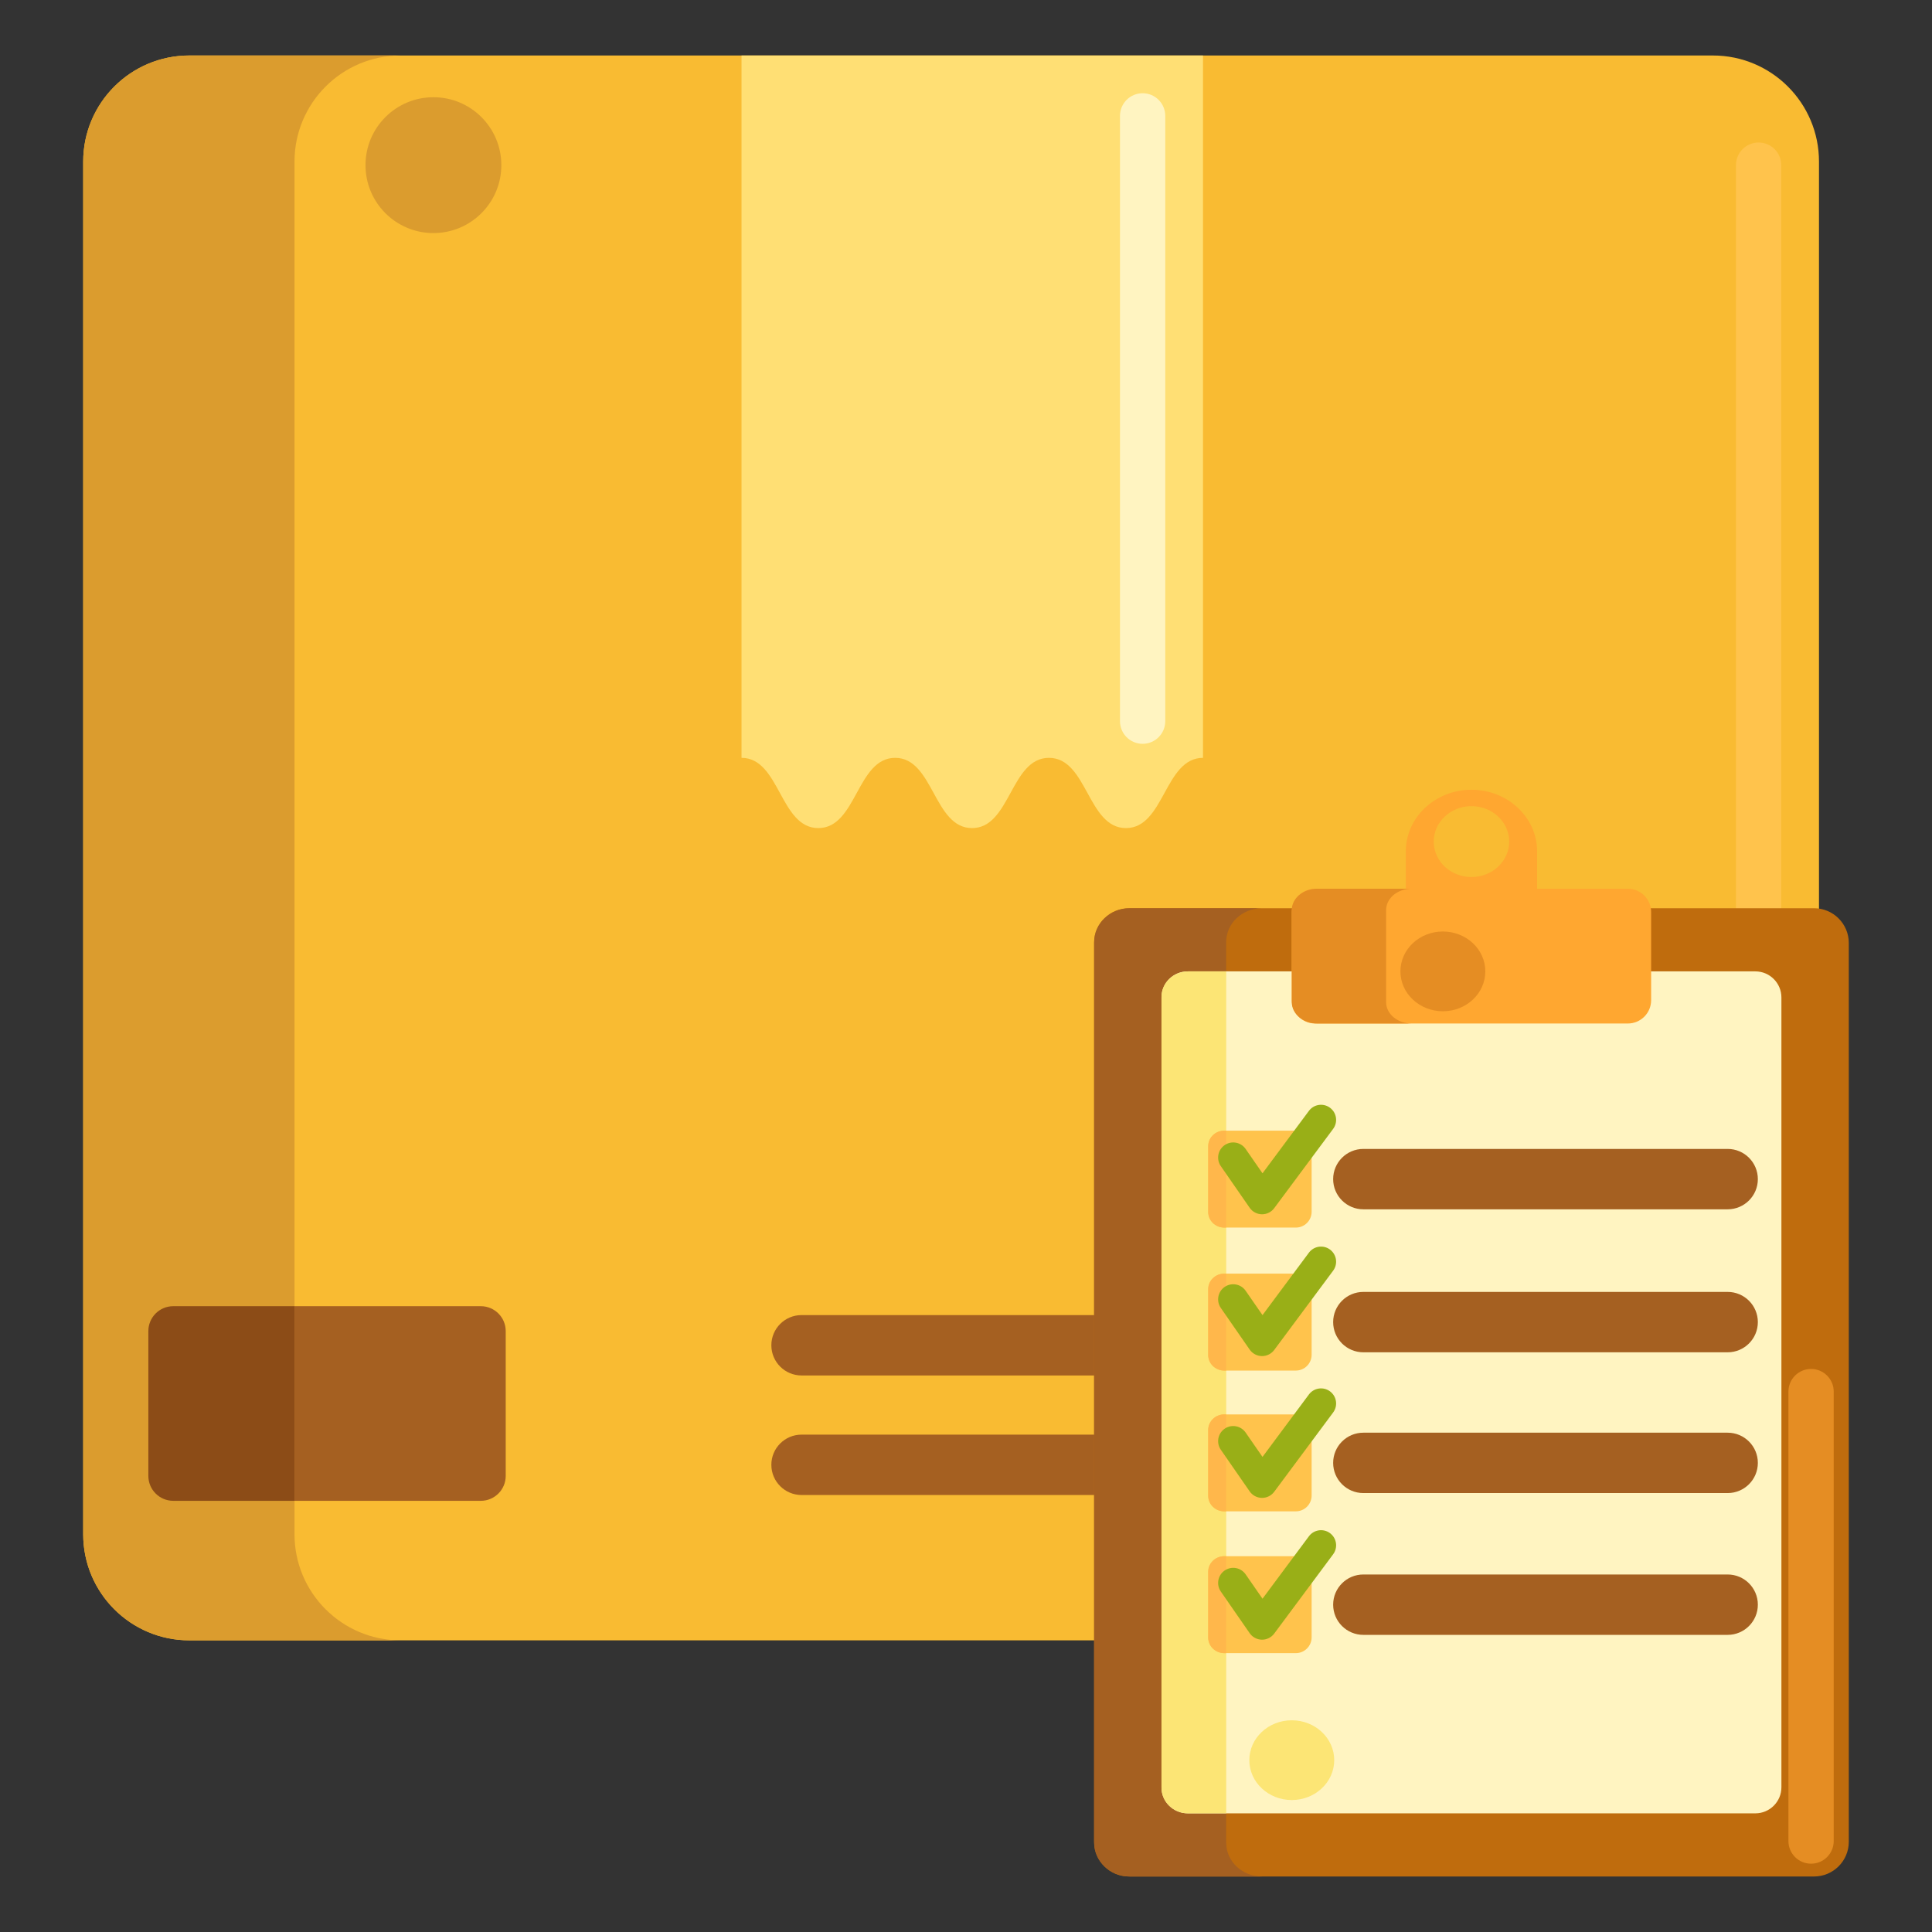 <?xml version="1.0" encoding="utf-8"?>
<!-- Generator: Adobe Illustrator 22.1.0, SVG Export Plug-In . SVG Version: 6.00 Build 0)  -->
<svg xmlns="http://www.w3.org/2000/svg" xmlns:xlink="http://www.w3.org/1999/xlink" version="1.1" id="Layer_1" x="0px" y="0px" viewBox="0 0 256 256" style="enable-background:new 0 0 256 256;" xml:space="preserve" width="512" height="512">
<rect x="0" y="0" width="256" height="256" fill="#333333" stroke="none"/>
<style type="text/css">
	.st0{fill:#FFA730;}
	.st1{fill:#E58D23;}
	.st2{fill:#FFB74B;}
	.st3{fill:#BF6C0D;}
	.st4{fill:#A56021;}
	.st5{fill:#CCC033;}
	.st6{fill:#99AF17;}
	.st7{fill:#EACF32;}
	.st8{fill:#FCDA4F;}
	.st9{fill:#FFDF74;}
	.st10{fill:#FCE575;}
	.st11{fill:#FFD551;}
	.st12{fill:#FFC34C;}
	.st13{fill:#F9BB32;}
	.st14{fill:#FFF4C1;}
	.st15{fill:#DB9C2E;}
	.st16{fill:#8C4C17;}
	.st17{fill:#FF624B;}
	.st18{fill:#FF4B34;}
	.st19{fill:#FF9079;}
	.st20{fill:#FFD59A;}
	.st21{fill:#FFEACF;}
	.st22{fill:#FCF9DE;}
</style>
<g>
	<g>
		<g>
			<path class="st13" d="M226.965,217.353H25.083c-7.764,0-14.059-6.294-14.059-14.059V21.412c0-7.764,6.294-14.059,14.059-14.059     h201.883c7.764,0,14.059,6.294,14.059,14.059v181.883C241.024,211.059,234.73,217.353,226.965,217.353z"/>
		</g>
	</g>
	<g>
		<g>
			<g>
				<path class="st4" d="M220.853,179.466h-3.843v17.705c0,0.627-0.627,1.135-1.399,1.135h-12.42c-0.773,0-1.399-0.508-1.399-1.135      v-17.705h-3.887c-0.456,0-0.695-0.438-0.388-0.712l11.612-10.358c0.064-0.057,0.155-0.09,0.251-0.09s0.187,0.033,0.251,0.09      l11.612,10.358C221.548,179.028,221.309,179.466,220.853,179.466z"/>
			</g>
		</g>
	</g>
	<g>
		<g>
			<path class="st12" d="M233.024,124.883c-1.657,0-3-1.343-3-3v-100c0-1.657,1.343-3,3-3s3,1.343,3,3v100     C236.024,123.54,234.681,124.883,233.024,124.883z"/>
		</g>
	</g>
	<g>
		<g>
			<path class="st4" d="M154.253,182.256h-48.045c-2.209,0-4-1.791-4-4s1.791-4,4-4h48.045c2.209,0,4,1.791,4,4     S156.462,182.256,154.253,182.256z"/>
		</g>
	</g>
	<g>
		<g>
			<path class="st4" d="M154.253,198.096h-48.045c-2.209,0-4-1.791-4-4s1.791-4,4-4h48.045c2.209,0,4,1.791,4,4     S156.462,198.096,154.253,198.096z"/>
		</g>
	</g>
	<g>
		<g>
			<path class="st4" d="M63.708,198.866H22.959c-1.824,0-3.302-1.478-3.302-3.302v-19.185c0-1.824,1.478-3.302,3.302-3.302h40.749     c1.824,0,3.302,1.478,3.302,3.302v19.185C67.01,197.388,65.531,198.866,63.708,198.866z"/>
		</g>
	</g>
	<g>
		<g>
			<circle class="st15" cx="57.43" cy="21.883" r="9"/>
		</g>
	</g>
	<g>
		<g>
			<path class="st15" d="M39.024,203.295V21.412c0-7.764,6.294-14.059,14.059-14.059h-28c-7.764,0-14.059,6.294-14.059,14.059     v181.883c0,7.764,6.294,14.059,14.059,14.059h28C45.318,217.353,39.024,211.059,39.024,203.295z"/>
		</g>
	</g>
	<g>
		<g>
			<path class="st16" d="M22.959,173.077c-1.824,0-3.302,1.478-3.302,3.302v19.185c0,1.824,1.478,3.302,3.302,3.302h16.065v-25.789     H22.959z"/>
		</g>
	</g>
	<g>
		<g>
			<path class="st9" d="M159.403,100.419V7.353H98.256v93.066c5.087,0,5.087,9.307,10.174,9.307c5.093,0,5.093-9.307,10.185-9.307     c5.093,0,5.093,9.307,10.187,9.307c5.095,0,5.095-9.307,10.189-9.307c5.103,0,5.103,9.307,10.206,9.307     S154.3,100.419,159.403,100.419z"/>
		</g>
	</g>
	<g>
		<g>
			<path class="st14" d="M151.403,98.559c-1.657,0-3-1.343-3-3V15.354c0-1.657,1.343-3,3-3s3,1.343,3,3v80.205     C154.403,97.216,153.06,98.559,151.403,98.559z"/>
		</g>
	</g>
	<g>
		<g>
			<path class="st0" d="M194.976,104.647c-4.804,0-8.699,3.659-8.699,8.173v6.767c0,0.776,0.67,1.405,1.496,1.405h14.407     c0.826,0,1.496-0.629,1.496-1.405v-6.767C203.675,108.306,199.78,104.647,194.976,104.647z M194.976,116.212     c-2.761,0-5-2.103-5-4.697c0-2.594,2.239-4.697,5-4.697s5,2.103,5,4.697C199.976,114.109,197.737,116.212,194.976,116.212z"/>
		</g>
	</g>
	<g>
		<g>
			<path class="st3" d="M240.366,248.646h-90.78c-2.546,0-4.61-2.064-4.61-4.61V124.955c0-2.546,2.064-4.61,4.61-4.61h90.78     c2.546,0,4.61,2.064,4.61,4.61v119.081C244.976,246.583,242.912,248.646,240.366,248.646z"/>
		</g>
	</g>
	<g>
		<g>
			<path class="st1" d="M239.976,246.949c-1.657,0-3-1.343-3-3v-59.556c0-1.657,1.343-3,3-3s3,1.343,3,3v59.556     C242.976,245.606,241.633,246.949,239.976,246.949z"/>
		</g>
	</g>
	<g>
		<g>
			<path class="st4" d="M162.476,244.178V124.813c0-2.468,2.129-4.468,4.756-4.468h-17.5c-2.627,0-4.756,2-4.756,4.468v119.365     c0,2.468,2.129,4.468,4.756,4.468h17.5C164.605,248.647,162.476,246.646,162.476,244.178z"/>
		</g>
	</g>
	<g>
		<g>
			<path class="st14" d="M153.905,236.822V132.17c0-1.909,1.548-3.457,3.457-3.457h75.228c1.909,0,3.457,1.548,3.457,3.457v104.651     c0,1.909-1.548,3.457-3.457,3.457h-75.228C155.453,240.279,153.905,238.731,153.905,236.822z"/>
		</g>
	</g>
	<g>
		<g>
			<path class="st10" d="M157.472,128.713c-1.97,0-3.567,1.5-3.567,3.351v104.864c0,1.851,1.597,3.351,3.567,3.351h5.004V128.713     H157.472z"/>
		</g>
	</g>
	<g>
		<g>
			<path class="st12" d="M171.703,162.661h-9.514c-1.157,0-2.095-0.938-2.095-2.095v-8.653c0-1.157,0.938-2.095,2.095-2.095h9.514     c1.157,0,2.095,0.938,2.095,2.095v8.653C173.798,161.723,172.86,162.661,171.703,162.661z"/>
		</g>
	</g>
	<g>
		<g>
			<path class="st4" d="M228.924,160.239h-48.274c-2.209,0-4-1.791-4-4s1.791-4,4-4h48.274c2.209,0,4,1.791,4,4     S231.133,160.239,228.924,160.239z"/>
		</g>
	</g>
	<g>
		<g>
			<path class="st12" d="M171.703,181.607h-9.514c-1.157,0-2.095-0.938-2.095-2.095v-8.653c0-1.157,0.938-2.095,2.095-2.095h9.514     c1.157,0,2.095,0.938,2.095,2.095v8.653C173.798,180.669,172.86,181.607,171.703,181.607z"/>
		</g>
	</g>
	<g>
		<g>
			<path class="st4" d="M228.924,179.186h-48.274c-2.209,0-4-1.791-4-4s1.791-4,4-4h48.274c2.209,0,4,1.791,4,4     S231.133,179.186,228.924,179.186z"/>
		</g>
	</g>
	<g>
		<g>
			<path class="st12" d="M171.703,200.26h-9.514c-1.157,0-2.095-0.938-2.095-2.095v-8.653c0-1.157,0.938-2.095,2.095-2.095h9.514     c1.157,0,2.095,0.938,2.095,2.095v8.653C173.798,199.322,172.86,200.26,171.703,200.26z"/>
		</g>
	</g>
	<g>
		<g>
			<path class="st4" d="M228.924,197.839h-48.274c-2.209,0-4-1.791-4-4s1.791-4,4-4h48.274c2.209,0,4,1.791,4,4     S231.133,197.839,228.924,197.839z"/>
		</g>
	</g>
	<g>
		<g>
			<path class="st0" d="M215.696,135.619h-41.441c-1.706,0-3.089-1.383-3.089-3.089V120.85c0-1.706,1.383-3.089,3.089-3.089h41.441     c1.706,0,3.089,1.383,3.089,3.089v11.679C218.786,134.236,217.402,135.619,215.696,135.619z"/>
		</g>
	</g>
	<g>
		<g>
			<path class="st2" d="M162.476,187.417h-0.221c-1.194,0-2.161,0.909-2.161,2.031v8.781c0,1.122,0.968,2.031,2.161,2.031h0.221     V187.417z"/>
		</g>
	</g>
	<g>
		<g>
			<path class="st2" d="M162.476,168.765h-0.221c-1.194,0-2.161,0.909-2.161,2.03v8.782c0,1.121,0.968,2.03,2.161,2.03h0.221     V168.765z"/>
		</g>
	</g>
	<g>
		<g>
			<path class="st2" d="M162.476,149.818h-0.221c-1.194,0-2.161,0.909-2.161,2.031v8.782c0,1.121,0.968,2.03,2.161,2.03h0.221     V149.818z"/>
		</g>
	</g>
	<g>
		<g>
			<path class="st1" d="M183.667,132.795v-12.211c0-1.559,1.513-2.824,3.38-2.824h-12.5c-1.867,0-3.38,1.264-3.38,2.824v12.211     c0,1.559,1.513,2.824,3.38,2.824h12.5C185.18,135.619,183.667,134.355,183.667,132.795z"/>
		</g>
	</g>
	<g>
		<g>
			<ellipse class="st1" cx="191.188" cy="128.713" rx="5.625" ry="5.284"/>
		</g>
	</g>
	<g>
		<g>
			<ellipse class="st10" cx="171.167" cy="233.23" rx="5.625" ry="5.284"/>
		</g>
	</g>
	<g>
		<g>
			<path class="st6" d="M167.232,198.477c-0.011,0-0.022,0-0.033,0c-0.644-0.011-1.244-0.331-1.611-0.86l-3.824-5.518     c-0.629-0.908-0.403-2.154,0.505-2.783c0.908-0.631,2.154-0.402,2.783,0.504l2.236,3.229l6.149-8.273     c0.659-0.885,1.913-1.07,2.798-0.412c0.887,0.659,1.071,1.912,0.412,2.799l-7.811,10.509     C168.459,198.178,167.864,198.477,167.232,198.477z"/>
		</g>
	</g>
	<g>
		<g>
			<path class="st6" d="M167.232,179.688c-0.011,0-0.022,0-0.033,0c-0.644-0.011-1.244-0.331-1.611-0.86l-3.824-5.518     c-0.629-0.908-0.403-2.154,0.505-2.783c0.908-0.63,2.154-0.402,2.783,0.504l2.236,3.229l6.149-8.273     c0.659-0.885,1.913-1.071,2.798-0.412c0.887,0.659,1.071,1.912,0.412,2.799l-7.811,10.509     C168.459,179.389,167.864,179.688,167.232,179.688z"/>
		</g>
	</g>
	<g>
		<g>
			<path class="st6" d="M167.232,160.898c-0.011,0-0.022,0-0.033,0c-0.644-0.011-1.244-0.331-1.611-0.86l-3.824-5.518     c-0.629-0.908-0.403-2.154,0.505-2.783c0.908-0.631,2.154-0.401,2.783,0.504l2.236,3.229l6.149-8.273     c0.659-0.886,1.913-1.071,2.798-0.412c0.887,0.659,1.071,1.912,0.412,2.799l-7.811,10.509     C168.459,160.6,167.864,160.898,167.232,160.898z"/>
		</g>
	</g>
	<g>
		<g>
			<path class="st12" d="M171.703,219.049h-9.514c-1.157,0-2.095-0.938-2.095-2.095v-8.653c0-1.157,0.938-2.095,2.095-2.095h9.514     c1.157,0,2.095,0.938,2.095,2.095v8.653C173.798,218.111,172.86,219.049,171.703,219.049z"/>
		</g>
	</g>
	<g>
		<g>
			<path class="st4" d="M228.924,216.628h-48.274c-2.209,0-4-1.791-4-4s1.791-4,4-4h48.274c2.209,0,4,1.791,4,4     S231.133,216.628,228.924,216.628z"/>
		</g>
	</g>
	<g>
		<g>
			<path class="st2" d="M162.476,206.206h-0.221c-1.194,0-2.161,0.909-2.161,2.031v8.781c0,1.122,0.968,2.031,2.161,2.031h0.221     V206.206z"/>
		</g>
	</g>
	<g>
		<g>
			<path class="st6" d="M167.232,217.266c-0.011,0-0.022,0-0.033,0c-0.644-0.011-1.244-0.331-1.611-0.861l-3.824-5.519     c-0.629-0.907-0.403-2.153,0.505-2.782c0.91-0.632,2.154-0.402,2.783,0.505l2.237,3.228l6.149-8.272     c0.659-0.886,1.913-1.07,2.798-0.412c0.887,0.659,1.071,1.912,0.412,2.799l-7.811,10.509     C168.459,216.967,167.864,217.266,167.232,217.266z"/>
		</g>
	</g>
</g>
</svg>
